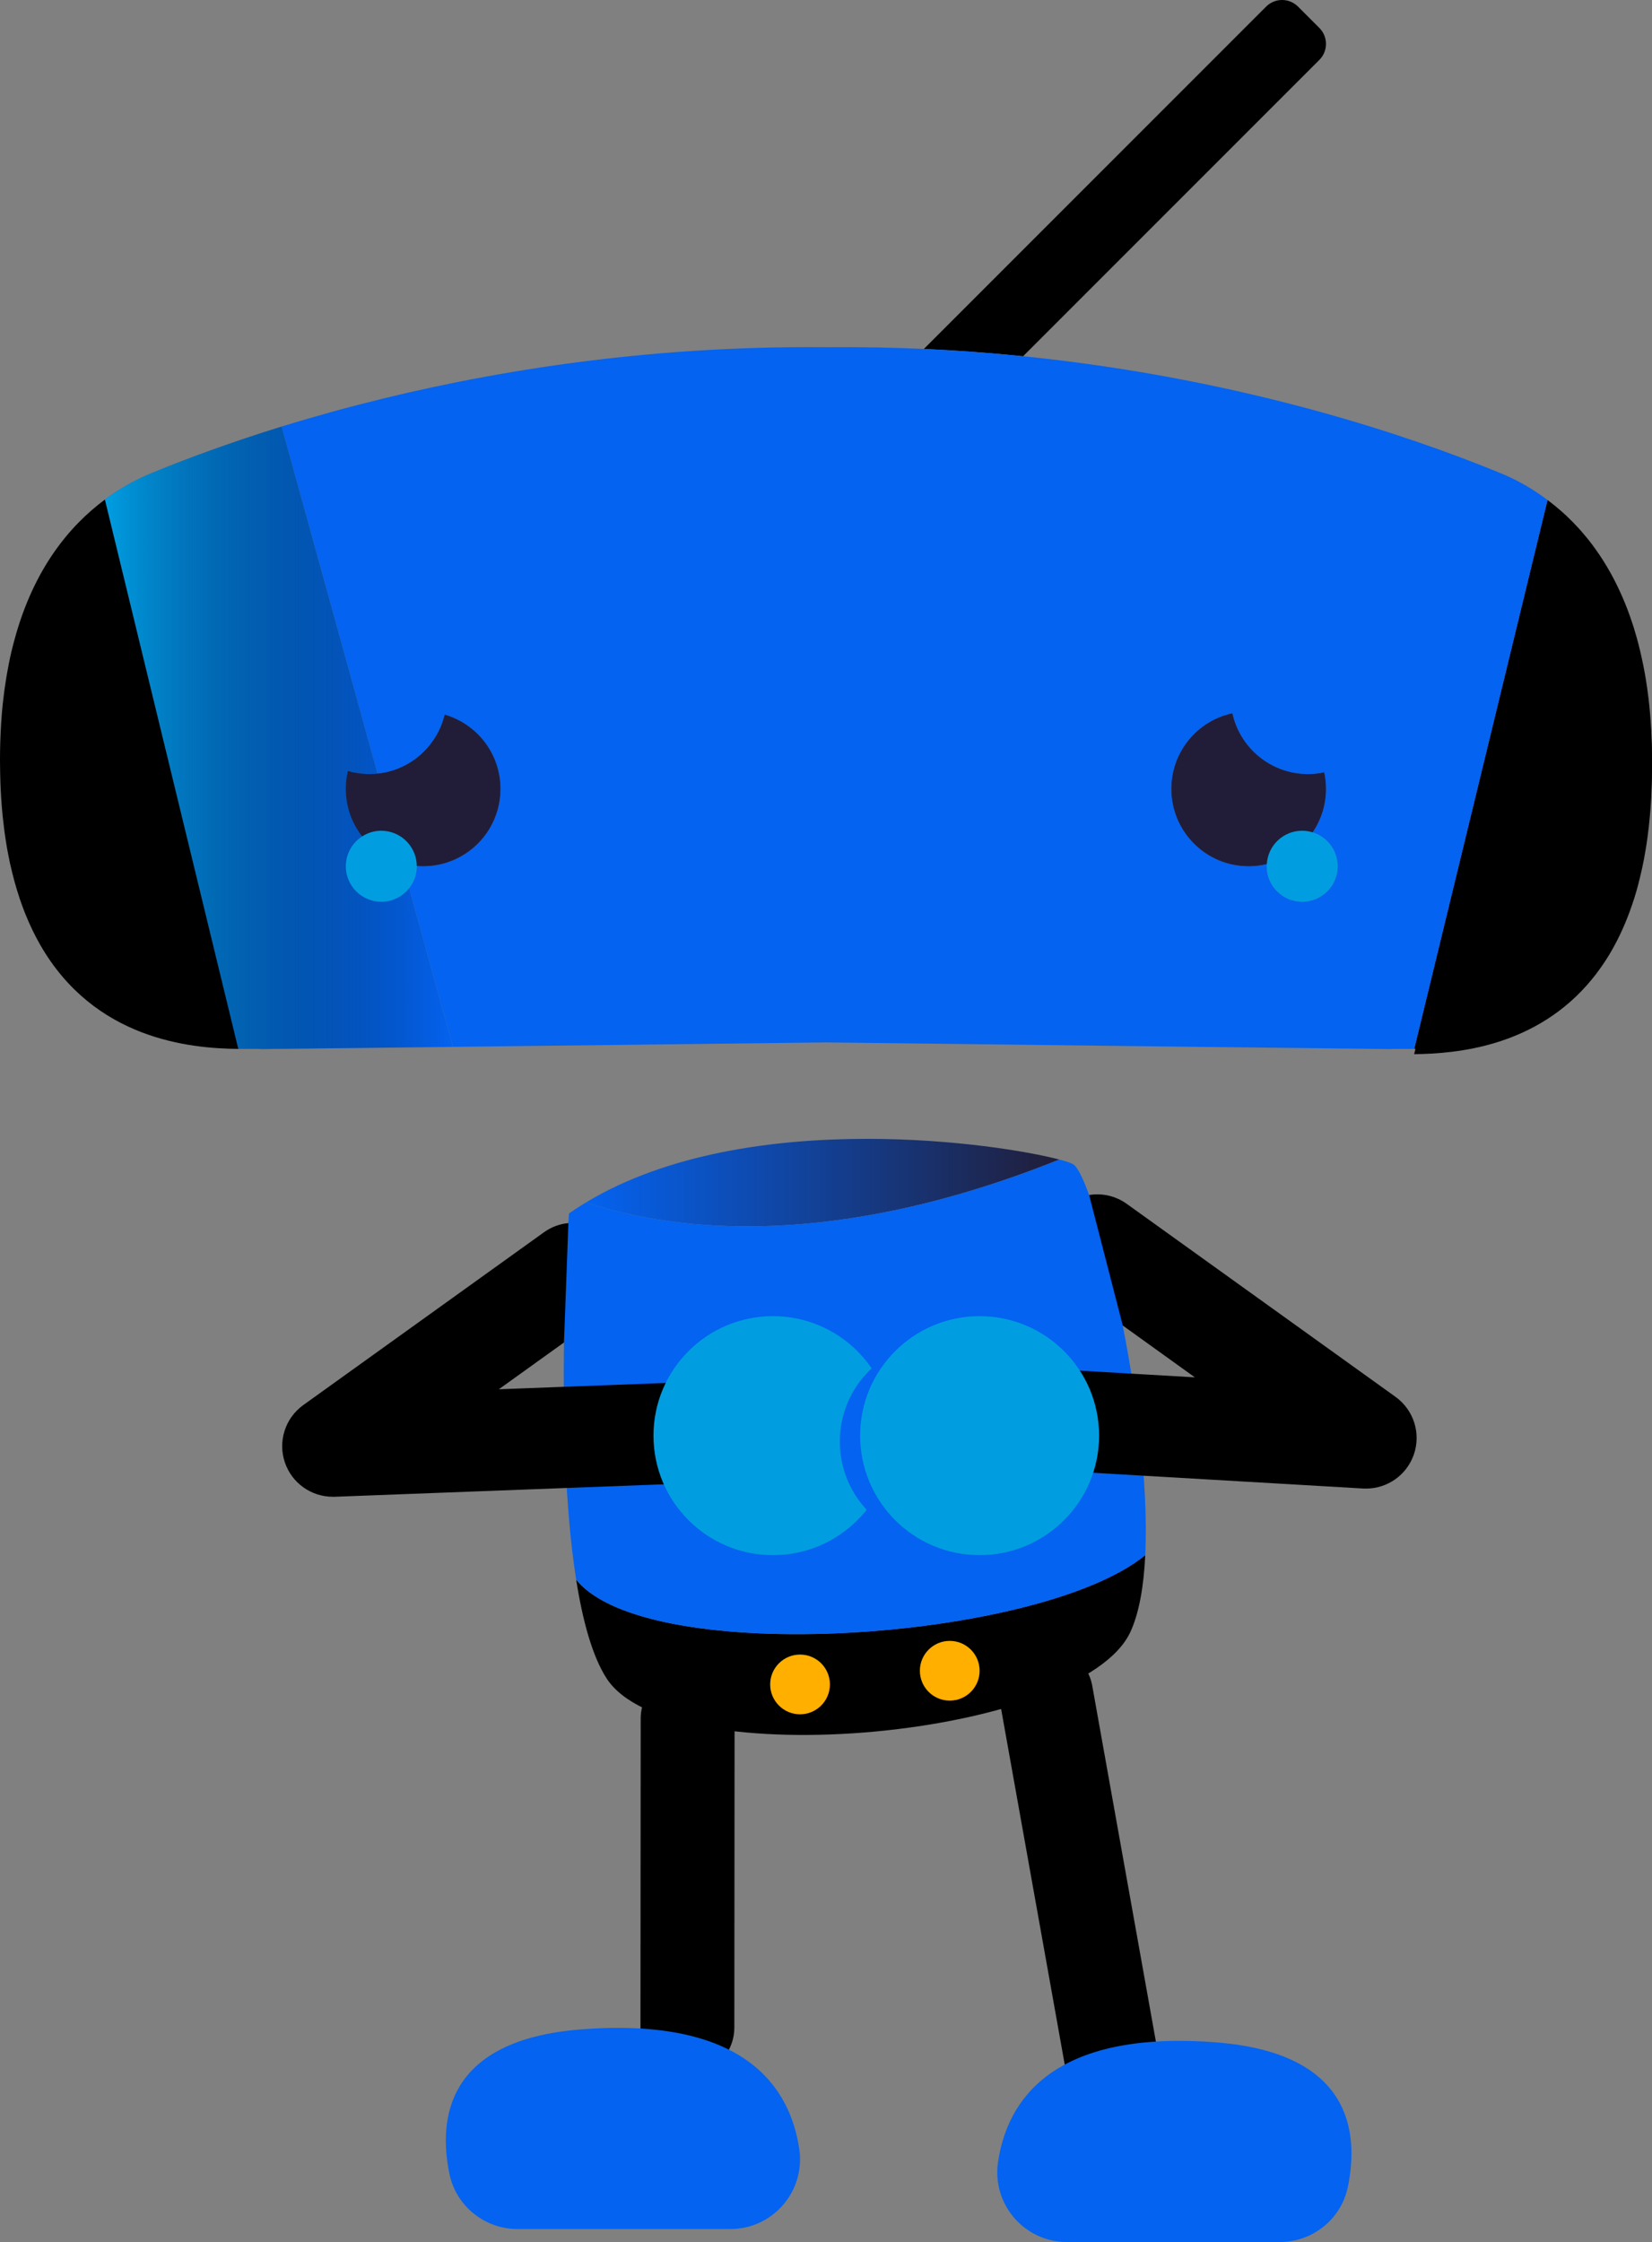 <?xml version="1.0" encoding="UTF-8"?>
<!DOCTYPE svg PUBLIC "-//W3C//DTD SVG 1.1//EN" "http://www.w3.org/Graphics/SVG/1.1/DTD/svg11.dtd">
<svg version="1.1" xmlns="http://www.w3.org/2000/svg" xmlns:xlink="http://www.w3.org/1999/xlink" x="0" y="0" width="326.538" height="443.052" viewBox="0, 0, 326.538, 443.052">
  <rect x="0" y="0" width="326.538" height="443.052" fill="#808080" stroke="none"/>
  <defs>
    <linearGradient id="Gradient_1" gradientUnits="userSpaceOnUse" x1="115.814" y1="233.702" x2="209.387" y2="233.702">
      <stop offset="0" stop-color="#0463F0"/>
      <stop offset="1" stop-color="#211D38"/>
    </linearGradient>
    <linearGradient id="Gradient_2" gradientUnits="userSpaceOnUse" x1="20.718" y1="145.805" x2="89.558" y2="145.805">
      <stop offset="0" stop-color="#009EE1"/>
      <stop offset="1" stop-color="#000000" stop-opacity="0"/>
    </linearGradient>
  </defs>
  <g id="Layer_1">
    <g id="Sad_Blue">
      <path d="M260.798,11.825 L202.228,70.395 C195.898,69.755 189.358,69.265 182.618,68.955 L250.268,1.305 C252.008,-0.435 254.828,-0.435 256.568,1.305 L260.798,5.535 C262.528,7.275 262.528,10.085 260.798,11.825" fill="#000000"/>
      <path d="M89.558,206.875 L57.458,207.245 L52.388,207.305 L51.898,207.315 C51.068,207.235 49.388,207.305 47.098,207.275 L46.998,207.275 L20.718,98.725 L20.728,98.715 C22.858,97.135 24.958,95.875 26.938,94.875 C27.698,94.485 28.438,94.135 29.168,93.825 C29.388,93.725 29.608,93.635 29.848,93.545 C29.898,93.525 29.948,93.495 30.008,93.475 C36.188,90.925 44.868,87.645 55.658,84.295 L74.628,152.875 L77.878,164.635 L79.528,170.615 L80.878,175.505 C80.888,175.505 80.888,175.515 80.878,175.515 z" fill="#0463F0"/>
      <path d="M324.511,130.013 C324.479,129.865 324.447,129.717 324.414,129.571 C324.447,129.717 324.479,129.865 324.511,130.013" fill="#000000"/>
      <path d="M311.758,104.085 C311.858,104.185 311.958,104.295 312.048,104.395 C311.897,104.227 311.742,104.076 311.59,103.912 C311.645,103.972 311.702,104.024 311.758,104.085" fill="#0463F0"/>
      <path d="M309.838,102.145 C309.668,101.975 309.498,101.815 309.328,101.665 C309.018,101.375 308.708,101.105 308.398,100.835 C308.548,100.955 308.688,101.085 308.838,101.215 C309.078,101.425 309.328,101.645 309.568,101.875 C309.658,101.965 309.748,102.055 309.838,102.145" fill="#0463F0"/>
      <path d="M312.468,104.875 C312.778,105.215 313.078,105.565 313.378,105.925 C312.948,105.395 312.508,104.885 312.048,104.395 C312.188,104.555 312.328,104.715 312.468,104.875" fill="#0463F0"/>
      <path d="M314.678,107.575 C314.888,107.855 315.108,108.145 315.318,108.435 C314.898,107.845 314.468,107.265 314.018,106.715 C314.238,106.995 314.458,107.285 314.678,107.575" fill="#0463F0"/>
      <path d="M320.308,117.115 C320.468,117.465 320.628,117.815 320.768,118.165 C320.688,117.985 320.618,117.805 320.528,117.625 C320.388,117.295 320.248,116.985 320.098,116.665 C320.168,116.815 320.238,116.965 320.308,117.115" fill="#0463F0"/>
      <path d="M322.858,123.775 C322.938,124.045 323.028,124.315 323.098,124.585 C323.038,124.355 322.968,124.125 322.888,123.895 C322.798,123.605 322.708,123.315 322.608,123.035 C322.698,123.275 322.778,123.525 322.858,123.775" fill="#0463F0"/>
      <path d="M325.12,133.067 C324.935,132.021 324.729,131.008 324.511,130.013 C324.728,131.008 324.935,132.02 325.12,133.067" fill="#000000"/>
      <path d="M326.538,150.175 L326.538,150.365 C326.538,151.835 326.508,153.275 326.458,154.665 C326.398,156.635 326.278,158.525 326.108,160.345 C325.988,161.765 325.828,163.135 325.648,164.465 C325.538,165.315 325.408,166.155 325.268,166.975 C325.058,168.205 324.838,169.405 324.588,170.565 C324.448,171.205 324.298,171.835 324.148,172.455 C323.698,174.315 323.178,176.085 322.618,177.755 C321.458,181.175 320.088,184.195 318.548,186.875 C318.378,187.165 318.208,187.455 318.038,187.745 C317.688,188.315 317.338,188.855 316.978,189.395 C316.618,189.925 316.248,190.445 315.878,190.945 L315.878,190.955 C315.498,191.455 315.118,191.945 314.738,192.415 C314.738,192.415 314.748,192.425 314.738,192.425 C303.718,205.895 287.808,207.185 279.538,207.275 L305.888,98.805 C306.418,99.195 306.948,99.615 307.478,100.055 C307.788,100.305 308.088,100.565 308.398,100.835 C308.548,100.955 308.688,101.085 308.838,101.215 C308.918,101.295 308.998,101.365 309.078,101.435 C309.168,101.515 309.248,101.585 309.328,101.665 C309.408,101.735 309.488,101.805 309.568,101.875 C309.658,101.965 309.748,102.055 309.838,102.145 C310.518,102.785 311.198,103.475 311.868,104.205 L311.898,104.235 C312.088,104.445 312.278,104.655 312.468,104.875 C312.708,105.145 312.948,105.425 313.178,105.705 C313.458,106.035 313.738,106.375 314.018,106.715 C314.238,106.995 314.458,107.285 314.678,107.575 C316.728,110.295 318.648,113.455 320.318,117.145 C320.468,117.465 320.608,117.785 320.738,118.105 C321.418,119.655 322.038,121.295 322.608,123.035 C322.688,123.255 322.758,123.475 322.828,123.695 C322.848,123.765 322.868,123.825 322.888,123.895 C322.918,123.985 322.948,124.075 322.978,124.175 C323.018,124.305 323.058,124.445 323.098,124.585 C323.628,126.305 324.098,128.115 324.508,130.015 C324.618,130.515 324.728,131.015 324.828,131.525 C324.928,132.035 325.028,132.545 325.118,133.065 C325.178,133.425 325.248,133.785 325.308,134.155 C325.508,135.395 325.688,136.675 325.848,137.985 C326.108,140.185 326.298,142.485 326.408,144.885 C326.418,145.045 326.428,145.195 326.428,145.355 C326.458,145.865 326.478,146.375 326.488,146.885 C326.518,147.965 326.538,149.055 326.538,150.175" fill="#000000"/>
      <path d="M257.388,178.195 C253.518,178.195 250.378,175.055 250.378,171.185 C250.378,171.045 250.378,170.895 250.398,170.755 C249.248,171.035 248.048,171.185 246.808,171.185 C238.368,171.185 231.528,164.335 231.528,155.895 C231.528,148.555 236.698,142.415 243.598,140.955 C245.098,147.825 251.218,152.965 258.538,152.965 C259.638,152.965 260.718,152.845 261.748,152.625 C261.978,153.665 262.098,154.775 262.098,155.895 C262.098,159.075 261.128,162.035 259.458,164.485 C262.318,165.365 264.398,168.025 264.398,171.185 C264.398,175.055 261.258,178.195 257.388,178.195 M299.598,94.875 C298.838,94.485 298.098,94.135 297.368,93.825 C297.098,93.705 296.818,93.595 296.528,93.475 C296.128,93.315 295.718,93.145 295.298,92.975 C287.248,89.705 275.398,85.375 260.488,81.265 C244.368,76.835 224.658,72.675 202.228,70.395 C195.898,69.755 189.358,69.265 182.618,68.955 C176.378,68.675 169.978,68.555 163.418,68.615 L163.118,68.615 C126.928,68.265 95.378,73.645 71.098,79.925 C69.378,80.365 67.698,80.815 66.048,81.265 C62.398,82.275 58.928,83.285 55.658,84.295 L74.628,152.875 C79.318,152.385 83.388,149.775 85.828,146.005 C86.778,144.565 87.478,142.945 87.888,141.215 C94.268,143.055 98.928,148.915 98.928,155.895 C98.928,161.665 95.738,166.685 91.028,169.285 C88.838,170.495 86.318,171.185 83.648,171.185 C83.218,171.185 82.798,171.165 82.378,171.125 L82.378,171.185 C82.378,172.805 81.828,174.315 80.878,175.505 C80.888,175.505 80.888,175.515 80.878,175.515 L89.558,206.875 L91.198,206.855 L99.378,206.755 L163.238,205.995 L163.298,205.995 L235.338,206.855 L267.548,207.225 L274.148,207.305 L274.638,207.315 C275.478,207.235 277.198,207.305 279.538,207.275 L305.888,98.807 C303.732,97.18 301.597,95.887 299.598,94.875" fill="#0463F0"/>
      <path d="M307.478,100.055 C306.947,99.611 306.417,99.207 305.888,98.807 L305.888,98.805 C306.418,99.195 306.948,99.615 307.478,100.055" fill="#FFFFFF"/>
      <path d="M91.028,169.285 C88.838,170.495 86.318,171.185 83.648,171.185 C83.218,171.185 82.798,171.165 82.378,171.125 L82.378,171.185 C82.378,172.805 81.828,174.315 80.878,175.505 L79.528,170.615 L77.878,164.635 L74.628,152.875 C79.318,152.385 83.388,149.775 85.828,146.005 z" fill="#0463F0"/>
      <path d="M98.928,155.895 C98.928,161.665 95.738,166.685 91.028,169.285 L85.828,146.005 C86.778,144.565 87.478,142.945 87.888,141.215 C94.268,143.055 98.928,148.915 98.928,155.895" fill="#0463F0"/>
      <path d="M264.398,171.185 C264.398,175.055 261.258,178.195 257.388,178.195 C253.518,178.195 250.378,175.055 250.378,171.185 C250.378,171.045 250.378,170.895 250.398,170.755 C249.248,171.035 248.048,171.185 246.808,171.185 C238.368,171.185 231.528,164.335 231.528,155.895 C231.528,148.555 236.698,142.415 243.598,140.955 C245.098,147.825 251.218,152.965 258.538,152.965 C259.638,152.965 260.718,152.845 261.748,152.625 C261.978,153.665 262.098,154.775 262.098,155.895 C262.098,159.075 261.128,162.035 259.458,164.485 C262.318,165.365 264.398,168.025 264.398,171.185" fill="#0463F0"/>
      <path d="M138.226,409.711 C137.473,409.905 136.683,410.005 135.868,409.999 C130.744,409.958 126.594,405.717 126.597,400.526 L126.642,339.609 C126.646,334.418 130.802,330.244 135.926,330.285 C141.05,330.325 145.201,334.566 145.197,339.757 L145.152,400.674 C145.149,405.039 142.208,408.686 138.226,409.711" fill="#000000"/>
      <path d="M219.644,416.039 C215.24,416.039 211.334,412.888 210.531,408.401 L197.648,336.394 C196.746,331.355 200.1,326.539 205.139,325.637 C210.178,324.736 214.994,328.09 215.896,333.129 L228.779,405.136 C229.68,410.175 226.326,414.991 221.287,415.893 C220.735,415.991 220.186,416.039 219.644,416.039" fill="#000000"/>
      <path d="M226.373,307.316 C226.076,313.485 225.164,318.767 223.433,322.5 C213.759,343.339 132.386,351.154 119.866,331.618 C117.086,327.277 115.175,320.332 113.886,312.153 C127.88,329.587 205.545,324.348 226.373,307.316" fill="#000000"/>
      <path d="M102.302,440.484 L144.369,440.484 C152.777,440.484 159.213,433.015 157.989,424.696 C156.215,412.645 147.379,398.499 114.875,401.032 C88.296,403.103 86.593,418.622 88.832,429.566 C90.136,435.94 95.796,440.484 102.302,440.484" fill="#0463F0"/>
      <path d="M252.958,443.052 L210.891,443.052 C202.483,443.052 196.047,435.583 197.271,427.264 C199.045,415.213 207.881,401.067 240.385,403.6 C266.964,405.671 268.667,421.19 266.428,432.134 C265.124,438.508 259.464,443.052 252.958,443.052" fill="#0463F0"/>
      <path d="M115.814,237.622 C133.87,243.468 164.984,246.942 209.387,229.143 L209.387,229.143 C203.271,227.526 188.51,225.051 171.363,225.051 L171.363,225.051 C153.024,225.051 131.955,227.882 115.814,237.622 z" fill="url(#Gradient_1)"/>
      <path d="M164.042,332.865 C164.042,336.125 161.399,338.768 158.139,338.768 C154.878,338.768 152.235,336.125 152.235,332.865 C152.235,329.605 154.878,326.962 158.139,326.962 C161.399,326.962 164.042,329.605 164.042,332.865" fill="#FFAF00"/>
      <path d="M193.632,330.163 C193.632,333.423 190.989,336.066 187.729,336.066 C184.468,336.066 181.825,333.423 181.825,330.163 C181.825,326.903 184.468,324.26 187.729,324.26 C190.989,324.26 193.632,326.903 193.632,330.163" fill="#FFAF00"/>
      <path d="M226.373,307.316 C205.545,324.348 127.88,329.587 113.886,312.153 C109.371,283.525 112.468,239.793 112.468,239.793 C113.558,239.034 114.673,238.31 115.814,237.623 C133.869,243.469 164.984,246.943 209.387,229.144 C210.684,229.486 211.591,229.791 212.05,230.025 C216.254,232.164 227.742,279.056 226.373,307.316" fill="#0463F0"/>
      <path d="M262.098,155.895 C262.098,159.075 261.128,162.035 259.458,164.485 C257.358,167.575 254.148,169.855 250.398,170.755 C249.248,171.035 248.048,171.185 246.808,171.185 C238.368,171.185 231.528,164.335 231.528,155.895 C231.528,148.555 236.698,142.415 243.598,140.955 C245.098,147.825 251.218,152.965 258.538,152.965 C259.638,152.965 260.718,152.845 261.748,152.625 C261.978,153.665 262.098,154.775 262.098,155.895" fill="#211D38"/>
      <path d="M264.398,171.185 C264.398,175.055 261.258,178.195 257.388,178.195 C253.518,178.195 250.378,175.055 250.378,171.185 C250.378,171.045 250.378,170.895 250.398,170.755 C250.618,167.075 253.658,164.165 257.388,164.165 C258.108,164.165 258.808,164.275 259.458,164.485 C262.318,165.365 264.398,168.025 264.398,171.185" fill="#009EE1"/>
      <path d="M112.349,241.7 C110.659,241.85 108.989,242.46 107.509,243.52 L59.949,277.66 C56.359,280.24 54.889,284.85 56.319,289.03 C57.709,293.08 61.519,295.78 65.779,295.78 L66.159,295.78 L112.029,294.04 L144.549,292.81 C150.069,292.6 154.369,287.96 154.169,282.44 C153.959,276.92 149.289,272.62 143.799,272.83 L111.439,274.05 L98.599,274.54 L111.479,265.29 z" fill="#000000"/>
      <path d="M176.394,283.703 C176.394,296.744 165.822,307.316 152.781,307.316 C139.74,307.316 129.168,296.744 129.168,283.703 C129.168,270.662 139.74,260.09 152.781,260.09 C165.822,260.09 176.394,270.662 176.394,283.703" fill="#009EE0"/>
      <path d="M221.929,261.94 L236.179,272.18 L223.619,271.45 L194.209,269.73 C188.699,269.42 183.969,273.62 183.649,279.14 C183.329,284.65 187.539,289.38 193.049,289.7 L226.049,291.62 L269.439,294.15 C269.629,294.16 269.829,294.16 270.019,294.16 C274.229,294.16 278.019,291.51 279.439,287.5 C280.929,283.31 279.459,278.64 275.849,276.04 L222.719,237.9 C220.479,236.29 217.799,235.74 215.279,236.15 z" fill="#000000"/>
      <path d="M205.561,284.87 C205.561,295.794 196.705,304.651 185.78,304.651 C174.856,304.651 166,295.794 166,284.87 C166,273.946 174.856,265.089 185.78,265.089 C196.705,265.089 205.561,273.946 205.561,284.87" fill="#0463F0"/>
      <path d="M217.245,283.703 C217.245,296.744 206.673,307.316 193.632,307.316 C180.591,307.316 170.019,296.744 170.019,283.703 C170.019,270.662 180.591,260.09 193.632,260.09 C206.673,260.09 217.245,270.662 217.245,283.703" fill="#009EE0"/>
      <path d="M326.538,151.175 L326.538,151.365 C326.538,152.835 326.508,154.275 326.458,155.665 C326.398,157.635 326.278,159.525 326.108,161.345 C325.988,162.765 325.828,164.135 325.648,165.465 C325.538,166.315 325.408,167.155 325.268,167.975 C325.068,169.205 324.848,170.405 324.588,171.565 C324.448,172.205 324.298,172.835 324.148,173.455 C323.708,175.315 323.198,177.085 322.618,178.755 C321.458,182.175 320.088,185.195 318.548,187.875 C318.378,188.165 318.208,188.455 318.038,188.745 C317.688,189.305 317.338,189.865 316.978,190.395 C316.618,190.925 316.258,191.445 315.878,191.945 L315.878,191.955 C315.508,192.455 315.128,192.945 314.738,193.415 C314.738,193.415 314.748,193.425 314.738,193.425 C303.738,206.935 287.798,208.225 279.528,208.315 L279.538,208.275 L305.888,99.805 C306.418,100.195 306.948,100.615 307.478,101.055 C307.788,101.305 308.088,101.565 308.398,101.835 C308.548,101.955 308.688,102.085 308.838,102.215 C308.918,102.295 308.998,102.365 309.078,102.435 C309.168,102.515 309.248,102.585 309.328,102.665 C309.408,102.735 309.488,102.805 309.568,102.875 C309.658,102.965 309.748,103.055 309.838,103.145 C310.518,103.785 311.198,104.475 311.868,105.205 L311.898,105.235 C312.088,105.445 312.278,105.655 312.468,105.875 C312.708,106.145 312.948,106.425 313.178,106.705 C313.458,107.035 313.738,107.375 314.018,107.715 C314.238,107.995 314.458,108.285 314.678,108.575 C316.728,111.295 318.648,114.455 320.318,118.145 C320.468,118.465 320.608,118.785 320.738,119.105 C321.418,120.655 322.038,122.295 322.608,124.035 C322.688,124.255 322.758,124.475 322.828,124.695 C322.848,124.765 322.868,124.825 322.888,124.895 C322.918,124.985 322.948,125.075 322.978,125.175 C323.018,125.305 323.058,125.445 323.098,125.585 C323.628,127.305 324.098,129.115 324.508,131.015 C324.618,131.515 324.728,132.015 324.828,132.525 C324.928,133.035 325.028,133.545 325.118,134.065 C325.178,134.425 325.248,134.785 325.308,135.155 C325.508,136.395 325.688,137.675 325.848,138.985 C326.108,141.185 326.298,143.485 326.408,145.885 C326.418,146.045 326.428,146.195 326.428,146.355 C326.458,146.865 326.478,147.375 326.488,147.885 C326.518,148.965 326.538,150.055 326.538,151.175" fill="#000000"/>
      <path d="M30.008,93.475 C29.948,93.495 29.898,93.525 29.848,93.545 L29.848,93.545 C29.608,93.635 29.389,93.725 29.168,93.825 L29.168,93.825 C28.438,94.136 27.698,94.485 26.938,94.875 L26.938,94.875 C24.958,95.875 22.858,97.135 20.728,98.715 L20.728,98.715 L20.718,98.725 L46.998,207.276 L47.098,207.276 C48.012,207.288 48.83,207.284 49.534,207.28 L49.534,207.28 C50.593,207.274 51.399,207.267 51.899,207.315 L51.899,207.315 L52.388,207.305 L57.458,207.245 L89.558,206.875 L80.878,175.515 C80.888,175.515 80.888,175.505 80.878,175.505 L80.878,175.505 L79.528,170.615 L77.878,164.635 L74.628,152.875 L55.659,84.295 C44.869,87.645 36.188,90.925 30.008,93.475 z" fill="url(#Gradient_2)"/>
      <path d="M20.73,98.717 L47.1,207.277 L47,207.277 C37.63,207.167 18.66,205.477 7.91,186.647 C6.91,184.887 5.98,182.997 5.14,180.927 C5.12,180.907 5.12,180.897 5.12,180.877 C4.91,180.377 4.71,179.857 4.52,179.337 C4.32,178.797 4.12,178.247 3.93,177.697 C3.56,176.567 3.2,175.417 2.87,174.217 C2.71,173.617 2.55,173.007 2.4,172.387 C2.24,171.757 2.09,171.127 1.95,170.487 C1.81,169.837 1.68,169.187 1.56,168.517 C1.45,167.987 1.36,167.437 1.27,166.887 C1.23,166.657 1.19,166.427 1.16,166.197 C1.07,165.597 0.98,164.987 0.89,164.377 C0.8,163.657 0.71,162.927 0.63,162.187 C0.55,161.547 0.49,160.907 0.43,160.247 C0.41,160.057 0.39,159.857 0.38,159.657 C0.28,158.477 0.2,157.257 0.14,156.017 C0.13,155.947 0.13,155.877 0.13,155.797 C0.11,155.417 0.09,155.027 0.08,154.637 L0.08,154.557 C0.06,153.967 0.04,153.357 0.03,152.747 C0.01,151.927 -0,151.087 -0,150.247 L-0,150.057 C-0,148.927 0.02,147.837 0.05,146.757 C0.06,146.247 0.08,145.737 0.11,145.227 C0.11,145.067 0.12,144.917 0.13,144.757 C0.19,143.327 0.29,141.947 0.4,140.607 C0.45,140.117 0.5,139.617 0.54,139.137 C0.73,137.367 0.96,135.657 1.23,133.997 C1.29,133.627 1.36,133.267 1.42,132.907 C1.52,132.337 1.62,131.787 1.73,131.237 C2.05,129.577 2.43,127.987 2.85,126.467 C6.68,112.267 13.83,103.867 20.72,98.727 z" fill="#000000"/>
      <path d="M98.928,155.895 C98.928,161.665 95.738,166.685 91.028,169.285 C88.838,170.495 86.318,171.185 83.648,171.185 C83.218,171.185 82.798,171.165 82.378,171.125 C81.398,171.055 80.448,170.875 79.528,170.615 C76.338,169.725 73.568,167.825 71.588,165.285 C69.558,162.695 68.358,159.435 68.358,155.895 C68.358,154.665 68.498,153.495 68.768,152.365 C70.118,152.755 71.538,152.965 73.018,152.965 C73.558,152.965 74.098,152.935 74.628,152.875 C79.318,152.385 83.388,149.775 85.828,146.005 C86.778,144.565 87.478,142.945 87.888,141.215 C94.268,143.055 98.928,148.915 98.928,155.895" fill="#211D38"/>
      <path d="M82.378,171.125 L82.378,171.185 C82.378,172.805 81.828,174.315 80.878,175.505 C80.888,175.505 80.888,175.515 80.878,175.515 C79.598,177.145 77.608,178.195 75.368,178.195 C71.498,178.195 68.358,175.055 68.358,171.185 C68.358,168.705 69.648,166.525 71.588,165.285 C72.678,164.575 73.978,164.165 75.368,164.165 C76.248,164.165 77.098,164.335 77.878,164.635 C80.488,165.635 82.348,168.155 82.378,171.125" fill="#009EE1"/>
    </g>
  </g>
</svg>
